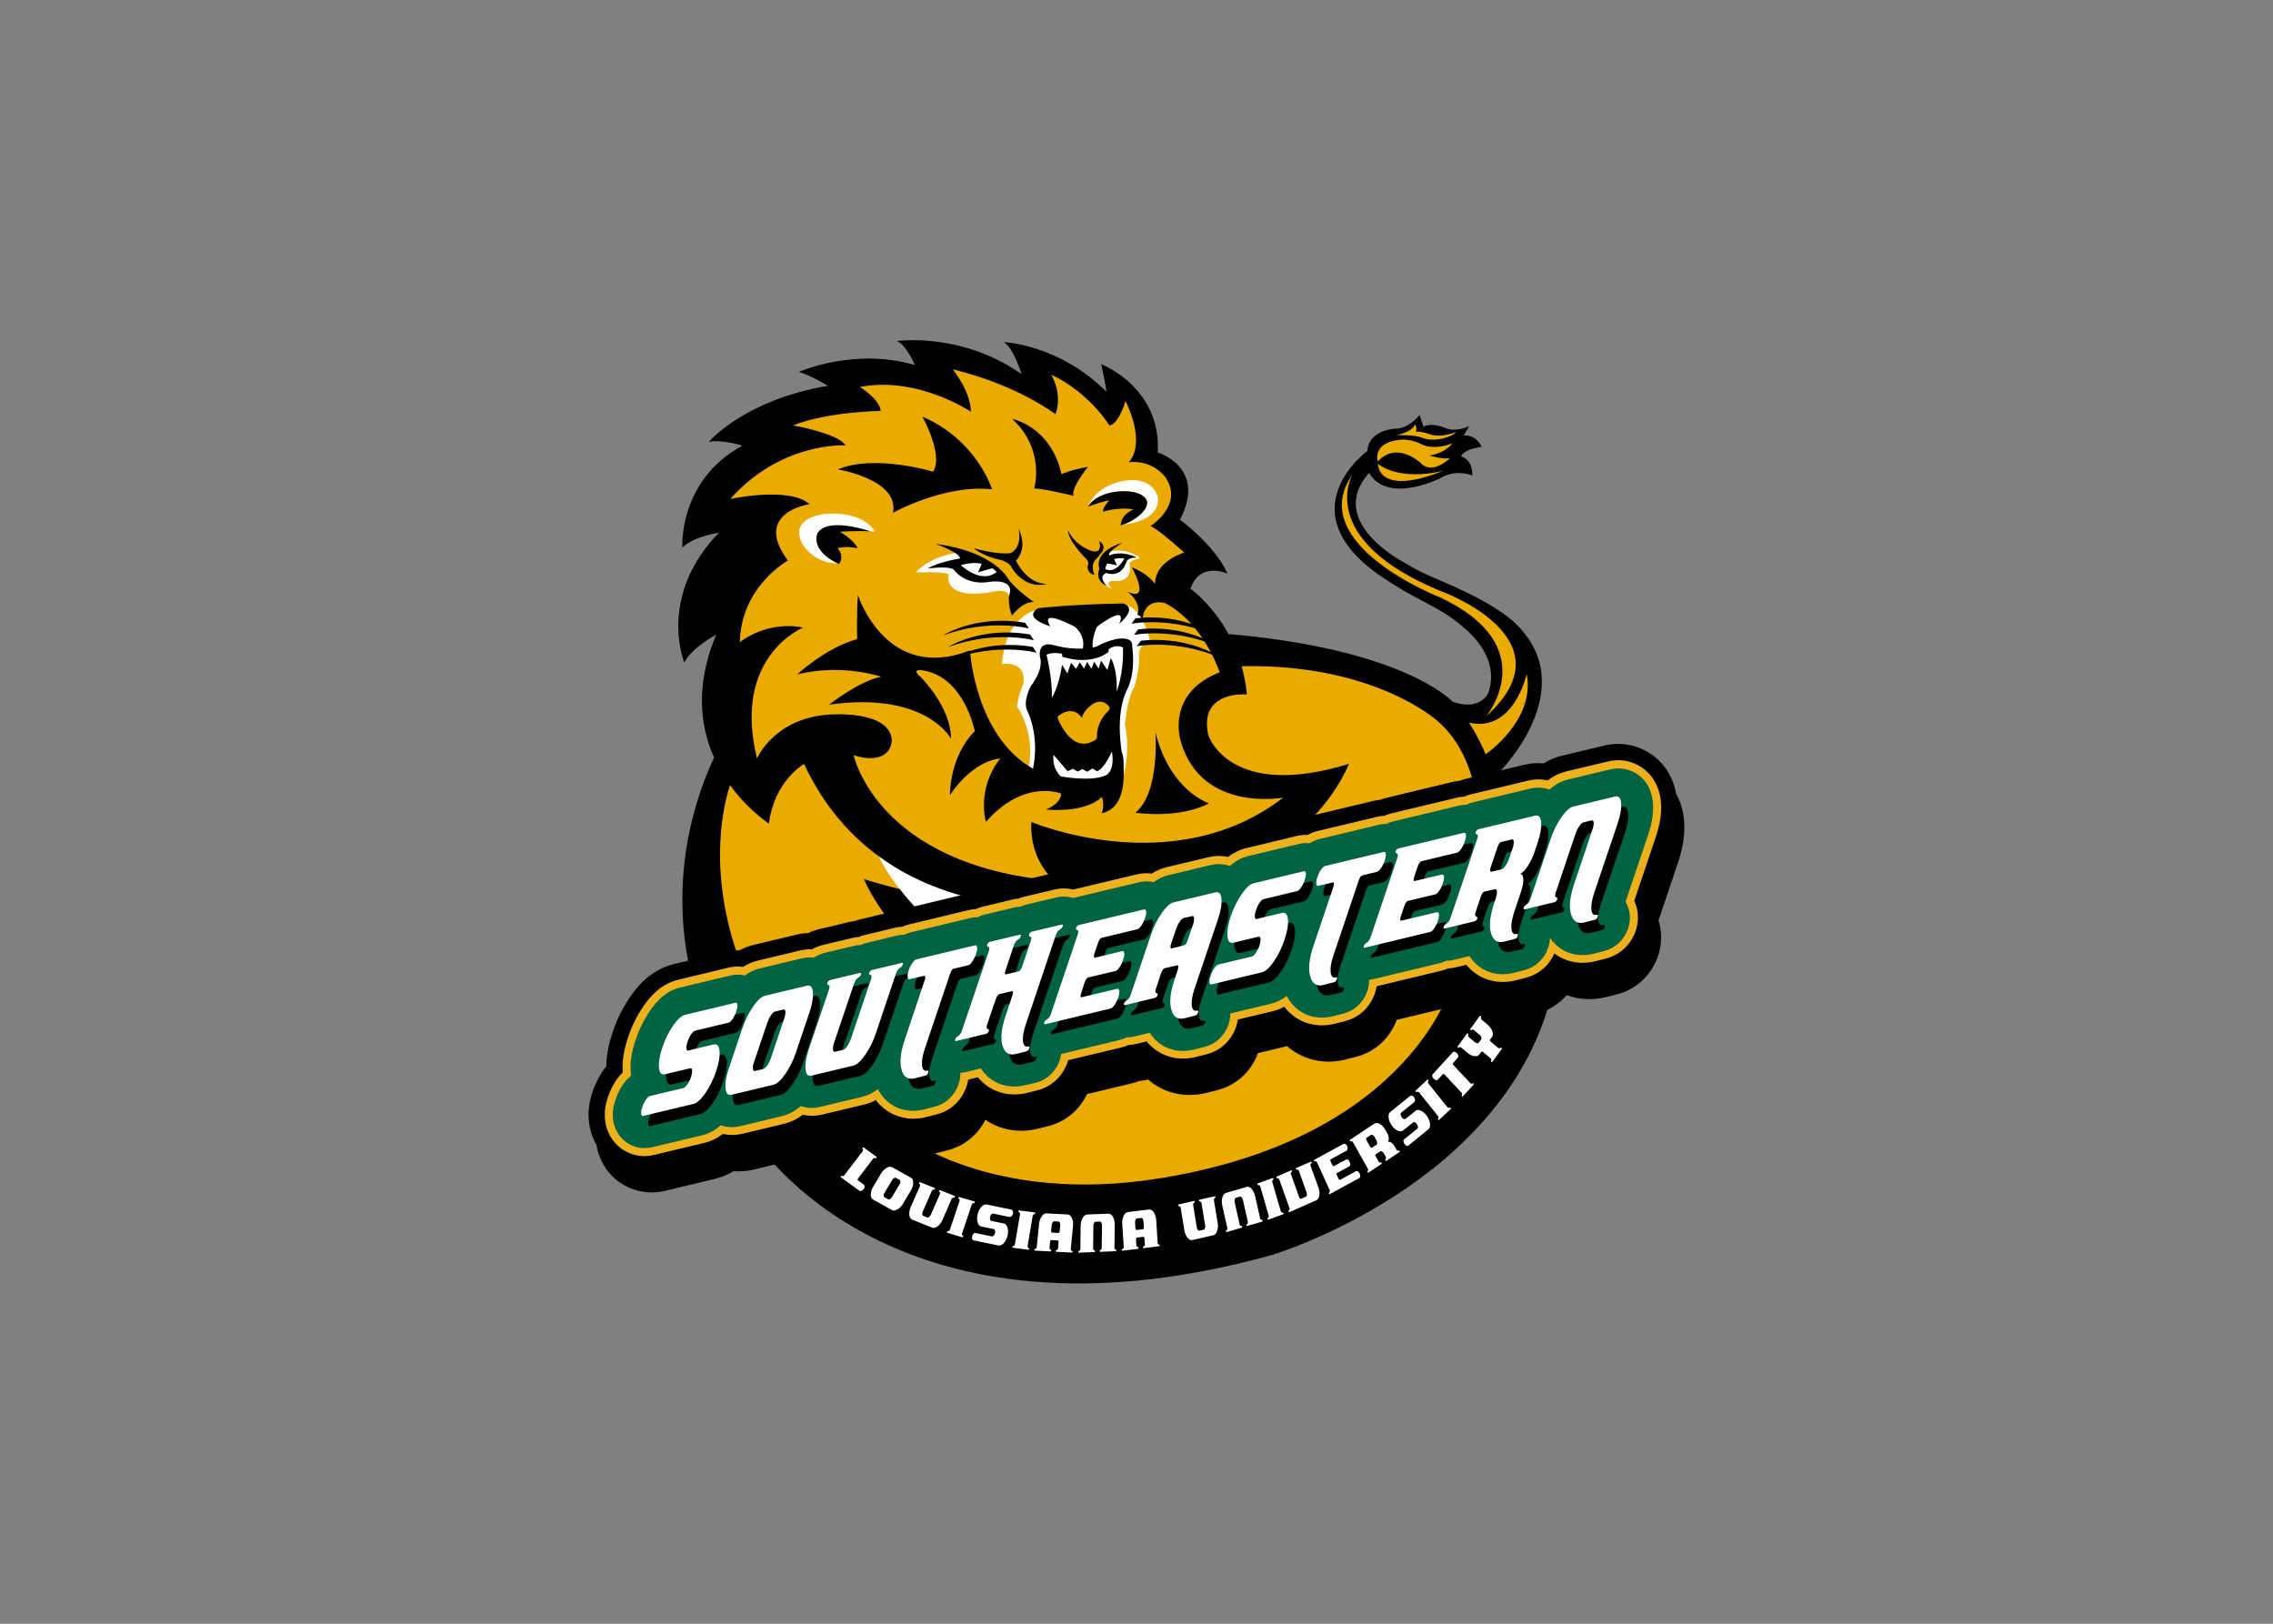 <svg clip-rule="evenodd" fill-rule="evenodd" stroke-linejoin="round" stroke-miterlimit="1.414" viewBox="0 0 560 400" xmlns="http://www.w3.org/2000/svg"><rect x="0" y="0" width="560" height="400" fill="#808080" stroke="none"/><g fill-rule="nonzero" transform="matrix(1.08 0 0 1.08 144.935 83.736)"><path d="m100.34 183.23s6.03-7.33 9.73-8.33c0 0 2.01-17.33.67-20.67 0 0-2.35-5.66-12.08-4.99 0 0-7.05 1.32-8.05 4.99 0 0-2.02 6.34-1.01 9.66 0 0 1.01 8.01 10.74 19.34m43.33-116.33c42.35 3.22 53.49 15.62 53.49 15.62 6.33 2.25 8.14-1.94 8.14-1.94 3.04-8.55-5.52-14.88-5.52-14.88-3.41-3.19-7.71-5.2-11.82-7.41-2.98-1.59-6.46-3.92-6.46-3.92-22.84-15.15-3.79-29.02-3.79-29.02.43-5.3 7.13-5.13 7.13-5.13 3.19-.67 4.77-3.13 4.77-3.13l.92 2.72c2.09-1.17 5.31.43 5.31.43 2.57.78 5.13-.59 5.13-.59l-1.29 2.16c2.93-.28 4.12 2.58 4.12 2.58-4.49.63-4.66 2.17-4.66 2.17 2.84 1.04 2.52 4.36 2.52 4.36-4.36-1.58-7.41.71-7.41.71-13.26 5.82-16.1-1.33-16.1-1.33-10.32 11.49 8.67 20.87 8.67 20.87 3.08 2.05 8.62 4.06 11.63 5.54 9.56 4.33 12.92 7.83 12.92 7.83 15.57 14.76-3.27 33.74-3.27 33.74 3.08 12.1 1.27 22.17 1.27 22.17l4.9.01c.5 21.75-15.37 36.1-15.37 36.1-5.55-6.77-25.28-21.71-25.28-21.71l6.54 20.67c7.81 7.24 11.44 12.41 11.44 12.41 1.93 3.11-.93 3.6-1.25 3.69-15.65 4.38-32.14 3.18-37.63 1.64-3.14-.5-1.63-3-1.63-3 2.51-6.38 7.42-9.24 7.42-9.24-2.02-6.25-7.75-11.65-7.75-11.65-2.42-.21-3.84.85-3.84.85l-5.53 27.06c6.39 5.51 9.37 17.36 9.37 17.36 2.57 7.46-3.84 7.61-3.84 7.61h-22.99l-57.8 1c-72.56-54.4-34.9-112.69-34.9-112.69 14.75-21.94 112.44-23.67 112.44-23.66"/><path d="m152.2 74.41c-1.85-.02-3.77.02-5.75.11l-38.24 40.83 3.68 10.33 4.03 1.67.33 24.32 8.34-14.54-9.68 40.2s-9.88 5.52-12.17 12.45c-1.2-.74-2.91-1.55-5.28-2.45 0 0-7.25-9.04-9.39-14 0 0-13.29-7.64-15.76-15 1.01.66 5.03 3.33 11.06 4 0 0-2.72-6.62-.5-15.92 0 0-14.59-10.93-19.96-23.4 0 0 7.58 2.35 13.09 3.33l-6.37-12.33-18.78-20.33-17.87 6.08s-20.17 45.55 45.37 96.9c0 0 25.72 0 26.57-4.22l7.14 5.23h34.64s-2.24-15-10.96-19l18.01-60.1s9.59 17.52 29-3.85c0 0 .28 8.3-2.73 12.63l9.34 9.91 14.82 3.08-8.1 4.62s18.62.07 12.52-19.94c0 0-2.07 6.33-5.09 9.34 0 0 3.35-17-1.35-32.01 0 0-1.45-9.75-8.72-15.66-.01-.01-13.42-12.01-41.24-12.28z" fill="#eaaa00"/><path d="m110.47 136.5s-9.97-7.95-24.41 3.01c0 0-3.77-3.06-5.38-4.1 0 0-17.43-15.05-15.72-24.76 0 0 21.15 19.52 52.3 14.59.01.01-.75 7.77-6.79 11.26" fill="#fff"/><path d="m63.63 177.75c-.24-4.79 140.12-36.84 140.12-36.84s-9.69 43.12-73.61 58.41c.01-.01-65.22 5.4-66.51-21.57" fill="#eaaa00"/><path d="m197.32 146.02s-8.87 35.75-66.7 45.18c-39.24 6.4-59.65-10.39-59.65-10.39l-32.34 2.43s31.56 49.19 117.09 25.55c0 0 54.15-15.98 64.35-60.77z"/><path d="m82.88 195.95-2.06 4.73c-.27.64-.65 1.16-1.12 1.5-.47.35-.89.45-1.27.3l-4.54-1.82c-.37-.15-.59-.51-.65-1.09-.05-.56.04-1.18.33-1.82l2.08-4.72c.08-.21.07-.37-.07-.49-.12-.11-.17-.21-.12-.28.02-.07.06-.11.11-.13s.11-.01.19.02l3.18 1.26c.17.07.2.17.15.29-.04.07-.15.11-.32.11-.17-.01-.3.09-.41.31l-2.06 4.71c-.08.23-.13.43-.09.61.03.19.08.31.21.36l.91.37c.12.04.26 0 .42-.11s.29-.28.38-.5l2.08-4.71c.08-.22.07-.39-.07-.5-.13-.11-.17-.21-.14-.28.07-.13.17-.17.32-.11l3.18 1.26c.15.07.19.17.12.29-.01.09-.12.12-.31.11l-.01.02c-.18-.01-.31.1-.42.31zm-9.3-1.93-1.74 2.94c-.37.63-.8 1.07-1.32 1.36-.49.29-.92.34-1.29.14l-4.27-2.39c-.36-.19-.55-.58-.51-1.15 0-.57.18-1.16.54-1.76l1.75-2.94c.36-.63.8-1.07 1.31-1.36.25-.15.49-.24.7-.26s.41.01.58.11l4.28 2.38c.36.21.52.58.51 1.17.01.54-.16 1.15-.54 1.76zm-2.37-2.03c0-.18-.07-.32-.18-.39l-.86-.47c-.06-.03-.12-.04-.19-.03s-.15.04-.23.09c-.17.09-.34.24-.44.45l-1.76 2.94c-.12.21-.18.41-.18.6 0 .18.05.3.18.38l.84.46c.12.08.27.05.44-.04s.31-.24.43-.43l1.76-2.95c.12-.22.19-.42.19-.61zm-8.31.73-1.39-1.01c-.05-.03-.07-.11-.05-.2 0-.1.04-.19.11-.27l3.36-4.42c.16-.19.3-.25.48-.2.16.04.27.03.32-.04.1-.1.08-.21-.07-.31l-2.78-2.03c-.07-.04-.13-.06-.19-.05s-.1.04-.14.09c-.05.07-.01.17.07.31.1.14.08.31-.05.5l-4.16 5.44c-.13.17-.29.24-.45.18-.17-.05-.27-.03-.34.04-.08.1-.07.2.07.3l4.19 3.04c.1.09.25.09.42 0 .18-.07.35-.19.5-.37l.01-.01-.01-.01c.17-.18.24-.38.26-.56-.01-.2-.05-.33-.16-.42zm24.57 4.53c.09-.21.21-.34.38-.35.17 0 .27-.06.3-.14.04-.12 0-.22-.16-.27l-3.27-.97c-.17-.04-.26 0-.32.15-.02.06.03.15.17.26.15.1.19.26.11.49l-2.19 6.53c-.08.21-.2.32-.37.32-.19.02-.28.06-.3.16-.05.12 0 .2.15.25l3.27.99c.17.03.27 0 .31-.15.02-.08-.02-.17-.16-.26-.15-.1-.18-.28-.11-.49zm14.49 1.99c.04-.13-.03-.22-.19-.23l-3.39-.43c-.16-.02-.24.04-.28.19-.02.07.05.14.2.24.16.08.22.23.18.47l-1.16 6.79c-.03.24-.15.35-.3.39-.17.04-.27.1-.28.2-.03.12.03.21.19.23l3.39.43c.17.03.27-.03.28-.19.01-.07-.05-.14-.2-.22-.16-.08-.21-.24-.17-.47l1.14-6.78c.04-.24.15-.37.33-.41.17-.05.26-.13.26-.21zm-5.07.09c0 .01-.01.01 0 0 .1-.48-.09-.9-.36-.95l-5.64-1.17c-.1-.02-.2-.02-.3-.01-.3.04-.6.22-.9.53-.41.44-.7 1-.87 1.71-.16.68-.17 1.29-.01 1.84.15.56.44.87.83.95l2.87.58c.12.03.22.15.26.32.05.19.05.39 0 .63-.05.23-.15.43-.29.55-.14.14-.27.21-.4.18l-3.81-.78c-.13-.03-.27.03-.4.17-.13.15-.23.34-.29.57-.05.23-.07.44 0 .61.04.18.13.28.26.32l5.74 1.18c.4.08.8-.1 1.19-.52.4-.43.69-.98.86-1.7.17-.7.17-1.3.01-1.85s-.42-.87-.84-.95l-2.85-.59c-.15-.03-.23-.13-.29-.31-.06-.17-.06-.39.01-.61.06-.24.15-.44.29-.57.13-.13.26-.22.39-.18l3.73.77c.27.05.66-.25.78-.71zm61.08-.61-1.92-6.6c-.08-.23-.04-.4.11-.51.13-.11.18-.21.16-.29-.01-.07-.04-.11-.09-.14-.05-.02-.11-.02-.18.02l-3.23 1.16c-.15.07-.21.16-.17.31.02.07.11.11.28.12.17-.01.3.1.37.32l1.91 6.63c.06.2.04.38-.11.49-.15.12-.2.21-.17.3.04.12.13.16.29.11l3.21-1.17c.16-.05.21-.14.17-.3-.03-.05-.12-.1-.29-.11-.16-.01-.27-.12-.34-.34zm17.62-9.06c-.15-.11-.28-.13-.42-.07l-3.65 2c-.05.03-.12.01-.2-.04s-.14-.14-.18-.24l-.37-.77c-.11-.28-.11-.44.03-.51l2.82-1.53c.11-.07.19-.2.2-.39.02-.19-.04-.41-.15-.61-.09-.24-.21-.41-.37-.51-.15-.09-.29-.12-.4-.05l-2.8 1.51c-.06.03-.13.03-.21-.04-.07-.03-.14-.11-.18-.23l-.36-.77c-.12-.27-.11-.45.04-.51l3.57-1.95c.25-.14.34-.63.16-1.07 0 .01.01.01.01.02v-.01l-.01-.01c-.15-.32-.41-.51-.64-.53-.08-.01-.15.01-.21.04l-6.58 3.59c-.13.09-.19.18-.12.31.03.08.13.09.3.08.17-.03.31.07.4.28l2.85 6.25c.08.21.07.37-.07.51-.11.14-.15.24-.11.32.04.12.14.16.28.08l6.67-3.64c.12-.08.18-.2.19-.39.03-.19-.01-.42-.11-.62-.11-.23-.23-.39-.38-.5zm15.9-20.95h.01zm-26.71 19.69c-.08-.23-.07-.39.07-.52s.18-.21.16-.31c-.02-.07-.05-.11-.1-.12-.05-.02-.11 0-.19.03l-3.13 1.37c-.15.06-.19.17-.15.31.03.07.11.12.3.11.17-.02.29.09.38.3l1.73 4.86c.09.22.11.44.08.63s-.12.31-.23.37l-1.12.49c-.06.03-.11.01-.21-.05-.06-.05-.11-.15-.17-.24l-1.89-5.27c-.07-.22-.04-.4.07-.51.13-.11.17-.22.15-.32-.03-.12-.14-.16-.27-.08l-3.15 1.37c-.13.06-.2.16-.13.31.02.05.1.1.27.09.17-.02.3.1.39.31l2.31 6.48c.09.2.07.38-.07.51-.14.11-.19.2-.15.29.03.13.13.18.28.11l6.06-2.66c.37-.17.59-.54.7-1.11.08-.59.03-1.23-.24-1.9zm-22.05 7.87c-.03-.23.02-.39.17-.5.14-.1.21-.17.18-.27 0-.14-.09-.19-.24-.15l-3.34.75c-.15.04-.22.13-.19.28.01.07.1.12.27.15s.26.15.31.38l.84 5.1c.03.24.01.46-.05.63-.08.18-.16.28-.29.32l-.96.22c-.12.03-.26-.03-.36-.17-.12-.14-.21-.33-.25-.56l-.83-5.12c-.03-.24.02-.39.17-.49s.21-.18.2-.26c-.03-.15-.11-.21-.28-.17l-3.32.76c-.15.04-.2.12-.19.27.01.07.1.13.25.15.18.03.28.17.32.38l.84 5.12c.11.69.36 1.25.71 1.69.35.45.73.62 1.12.54l4.75-1.09c.4-.09.7-.41.89-.97.2-.56.24-1.18.12-1.9zm-32.4 4.05c.24.51.32 1.13.25 1.84l-.51 5.14c-.02.22.04.38.2.44.15.06.23.14.22.24-.02.13-.11.2-.26.19l-3.4-.17c-.16-.01-.24-.08-.21-.22.01-.1.09-.17.26-.21.18-.05.27-.19.29-.43l.11-1.28c.01-.13 0-.23-.04-.3-.04-.1-.08-.14-.15-.14l-1.46-.11c-.15 0-.25.14-.29.43l-.12 1.29c-.03.24.03.38.19.45.15.07.22.16.22.23-.02.15-.09.21-.26.2l-3.4-.17c-.17-.01-.24-.08-.21-.22 0-.09.1-.16.25-.2.17-.05.28-.21.3-.42l.51-5.16c.07-.71.26-1.31.61-1.8.33-.49.71-.74 1.1-.7l4.86.25c.39.03.71.3.94.83zm-2.66 1.68c.01-.25-.01-.44-.09-.63-.08-.16-.18-.26-.32-.27l-.96-.06c-.14 0-.26.08-.37.24-.12.16-.18.36-.21.61l-.13 1.26c-.01.13 0 .24.05.32.04.08.09.14.15.15l1.46.08c.15.01.26-.14.29-.42l.12-1.3h.01zm83.64-24.97c-.41-.58-.86-.98-1.37-1.2-.5-.26-.91-.25-1.23.01l-2.29 1.85c-.12.09-.25.09-.41.01-.17-.06-.33-.21-.46-.4-.13-.21-.22-.41-.23-.61-.02-.19.01-.32.12-.42l2.99-2.41c.22-.18.24-.66-.02-1.06-.2-.3-.5-.44-.73-.43-.08.01-.14.03-.19.07l-4.54 3.67c-.32.25-.45.67-.38 1.26.06.61.29 1.19.7 1.78.4.58.85.99 1.36 1.21.51.23.92.23 1.24-.03l2.31-1.85c.1-.09.23-.09.4-.01.17.09.34.23.46.42.13.18.21.38.23.59.01.19-.03.34-.13.42l-3.06 2.47c-.11.08-.15.23-.13.42.04.21.11.4.24.6.12.19.28.34.44.41.17.07.3.07.41-.01l4.59-3.71c.32-.25.46-.68.39-1.28-.07-.59-.3-1.17-.71-1.77zm-6.24 7.95c.07.12.04.23-.09.32l-2.87 1.91c-.12.08-.23.05-.3-.05-.04-.09 0-.18.11-.34.11-.14.09-.3 0-.5l-.43-.75c-.12-.21-.25-.37-.42-.44-.16-.09-.31-.12-.42-.03l-1.02.66c-.14.09-.14.25.01.51l.62 1.1c.11.22.26.3.42.26.17-.04.26-.03.31.04.06.13.03.24-.09.33l-2.87 1.89c-.14.11-.23.07-.3-.04-.05-.07-.01-.17.09-.33.11-.13.11-.31 0-.5l-3.36-5.99c-.1-.2-.26-.29-.44-.24-.17.03-.25.01-.29-.05-.07-.13-.04-.23.09-.32l5.52-3.66c.17-.11.37-.16.57-.14.21.02.43.09.67.24.49.27.91.71 1.25 1.34l.43.75c.22.41.34.82.34 1.21.02.41-.1.68-.32.83.22-.15.49-.15.82.04.33.2.61.5.83.91l.42.73c.13.2.25.29.42.25s.26-.01.32.05h-.02zm-5.11-1.82c.01-.19-.06-.39-.17-.6l-.42-.73.01-.01c-.12-.21-.27-.35-.44-.46-.08-.04-.15-.07-.21-.07-.07 0-.13.01-.19.06l-1.02.66c-.14.1-.13.27.01.53l.83 1.49c.05.09.13.17.21.22.1.03.15.05.21.01l1.04-.68c.1-.06.15-.22.14-.42zm16.44-8.04c-.15.08-.29.02-.45-.17l-4.28-5.31c-.15-.18-.19-.34-.09-.51.08-.15.11-.25.04-.33-.04-.05-.08-.08-.13-.08s-.1.03-.16.08l-2.51 2.37c-.12.1-.13.23-.04.34.04.05.15.07.3-.01.17-.06.32-.01.47.17l4.26 5.34c.15.17.18.34.09.5s-.11.27-.04.34c.07.11.18.12.29 0l2.52-2.36c.12-.1.14-.23.04-.35-.04-.06-.15-.06-.31-.02zm-42.54 25.74v-.01c-.03-.08-.11-.13-.28-.15s-.27-.13-.32-.36l-1.14-5.03c-.16-.7-.43-1.25-.81-1.66-.29-.32-.58-.49-.87-.5v.01c-.1 0-.19.01-.29.05l-4.68 1.36c-.38.11-.65.46-.82 1.02-.16.59-.17 1.23-.01 1.93l1.14 5.04c.05.23 0 .38-.14.49s-.21.2-.18.28c.02.14.11.19.26.14l3.28-.96c.16-.04.22-.15.18-.29-.02-.07-.11-.12-.28-.14s-.27-.14-.32-.36l-1.13-5.05c-.06-.24-.06-.45.01-.64.05-.18.14-.31.26-.35l.93-.27c.13-.03.26.01.39.15.13.15.22.34.29.56l1.13 5.05c.04.22 0 .39-.15.5-.14.1-.2.19-.18.27.02.14.11.18.27.14l3.28-.96c.15-.04.21-.12.18-.26 0 .01.01.01.01.01zm-23.48 5.64c.01.15-.07.23-.23.24l-3.39.41c-.15.02-.23-.05-.23-.18-.02-.09.06-.16.22-.24.18-.08.23-.24.22-.45l-.09-1.31c0-.1-.04-.21-.08-.28-.05-.07-.11-.11-.18-.11l-1.45.17c-.16.02-.23.17-.22.47l.09 1.28c.02.23.1.37.26.41.17.04.25.11.25.17.01.15-.06.24-.23.26l-3.38.41c-.16.02-.24-.05-.24-.18-.01-.1.06-.17.23-.25.15-.08.23-.24.22-.45l-.34-5.17c-.05-.73.07-1.34.31-1.88s.58-.83.97-.89l4.84-.58c.41-.05.77.16 1.08.64.31.46.5 1.05.54 1.78l.33 5.15c.02.24.11.39.27.43.14 0 .21.07.23.15zm-3.64-4.13-.09-1.29h.01c-.02-.23-.06-.44-.18-.6-.11-.14-.23-.22-.37-.21l-.95.12c-.13.01-.24.12-.32.29-.07.17-.11.39-.11.63l.08 1.3c.01.11.04.2.11.3.04.08.11.11.17.11l1.46-.17c.13-.03.21-.18.19-.48zm81.26-40.85c-.15.12-.31.08-.48-.07l-1.61-1.37c-.22-.19-.28-.36-.18-.48l.44-.61c.25-.32.26-.76.05-1.32-.21-.55-.58-1.06-1.12-1.51l-1.29-1.1c-.17-.15-.23-.31-.18-.49h.01c.05-.17.04-.28-.03-.34-.05-.05-.1-.07-.15-.06s-.1.05-.15.12l-2.04 2.8c-.11.14-.11.24.01.34.05.04.16.03.3-.07.15-.09.31-.08.48.08l1.3 1.11c.17.15.31.32.37.49.07.18.05.34-.01.44l-.58.81c-.09.12-.22.15-.41.13-.17-.04-.35-.13-.53-.27l-1.3-1.1c-.17-.17-.23-.33-.17-.5.04-.17.03-.27-.04-.32-.09-.09-.19-.09-.29.07l-2.04 2.8c-.09.13-.1.23.01.34.06.05.16.04.31-.07s.31-.08.48.07l1.3 1.1c.53.46 1.06.74 1.61.82.56.09.96-.04 1.2-.37l.43-.6c.04-.04.11-.07.21-.04.08.01.17.04.26.12l1.63 1.37c.17.15.22.31.18.49-.07.17-.05.27.01.34.1.09.2.07.3-.07l2.04-2.8c.09-.14.09-.25-.01-.36-.08-.03-.18 0-.32.08zm-87.75 45.94c-.16-.05-.22-.2-.22-.43l.07-5.18c.01-.72-.13-1.31-.4-1.81-.28-.5-.62-.74-1.02-.73l-4.87.18c-.39.02-.74.28-1.03.79-.31.54-.46 1.14-.46 1.87l-.07 5.18c0 .22-.09.37-.26.43-.15.07-.23.15-.23.23-.01.13.07.2.23.2l3.4-.13c.18 0 .24-.09.24-.23 0-.07-.07-.14-.24-.19-.16-.05-.23-.2-.23-.44l.07-5.16c.01-.26.06-.45.17-.63.09-.16.2-.26.34-.27l.96-.04c.15 0 .26.09.36.24.07.17.14.38.14.61l-.08 5.18c-.01.23-.08.37-.24.44-.18.06-.24.14-.24.24-.02.12.06.2.21.19l3.41-.14c.15 0 .23-.07.24-.2-.01-.09-.09-.16-.25-.2zm81.39-37.83c-.15.08-.31.04-.46-.14l-3.78-4.03c-.2-.21-.24-.38-.14-.5l1.1-1.21c.2-.21.13-.71-.19-1.06 0 0 .01 0 .01.01l-.01-.01c-.16-.17-.35-.27-.53-.31-.18-.03-.34.01-.44.11l-4.61 5.05c-.08.1-.1.24-.06.42.04.21.16.39.31.56.16.17.34.28.51.32.18.05.29.04.4-.07l1.18-1.28c.03-.04.1-.07.19-.03.09.01.18.07.26.15l3.79 4.05c.16.17.2.34.13.5-.08.17-.08.27-.01.34.09.11.19.11.3-.03l2.34-2.56c.09-.12.11-.23.01-.34-.04-.02-.16-.02-.3.06z" fill="#fff"/><path d="m173.51 96.71s-12.99 34.23-58.65 24.38c0 0-1.34 4.03 9 6.98 0 0-54.33 12.07-74.63-31.34 0 0-6.74 3.72-8.03 13.57 0 0-23.76-15.13-12.01-43.09 0 0-5.81 3.14-7.28 6.4 0 0-6.23-15.09 7.89-29.63 0 0-5.59.75-8.34 3.36 0 0-.97-15.3 13.72-23.23 0 0-4.86-1.47-7.68-.85 0 0 8.01-9.55 27.16-12.79 0 0-4.28-2.63-6.66-3.15 0 0 12.64-5.66 26.49-1.59 0 0-1.98-4.74-4.11-5.46 0 0 14.62-2.17 28.46 7.53 0 0-1.79-5.92-4.01-7.29 0 0 12.6.5 23.35 11.31 0 0-.09-1.55-1.18-6.3 0 0 13.77 5.29 12.9 20.16 0 0 11.36 3.39 5.06 15.33 0 0 7.94 5.74 10.86 12.31 0 0-6.3-2.96-8.44 3.45 0 0 11.35 7.94 12.86 24.1 0 0-11.1-1.01-8.8 9.31.01-.02 4.7 14.93 32.07 6.53"/><path d="m83.13 6.71s4.13 4.99 4.13 9.65c0 0-12.16-8.19-25.29-5.62 0 0 4.46 2.72 4.74 5.46 0 0-11.88.11-20 3.29 0 0 10.32 1.82 11.96 4.56 0 0-14.59-.91-26.28 12.23 0 0 13.5-2.92 18.07 1.18 0 0-13.13 1.91-4.92 12.86 0 0-10.72 5.91-10.96 18.62 0 0 6.09-5 14.41-3.32 0 0-16.25 6.57-10.5 29.84 0 0 3.89-9.18 16.48-10 0 0 13.81-1.15 14.28 5.86-.34 4.44-4.95 4.68-8.72 3.39 0 0 5.21 25.03 45.83 28.67 0 0-5.8-4.56-5.27-13.42 0 0 32.41 13.74 57.44-5.56 0 0-18.6 3.52-23.36-12.78 0 0-3.64-10.91 8.86-15.8 0 0-3.95-12.31-13.84-16.42 0 0-4.3-7.29 5.74-10.91 0 0-6.01-5.45-7.7-6.03 0 0 7.62-4.7 3.52-11 0 0-2.76-4.18-8.48-3.56 0 0 4.23-3.58-.71-13.97 0 0-1.48 5.22-3.67 5.59 0 0-4.54-7.5-13.3-11.61 0 0 2.72 4.31.98 9.05.01-.03-8.66-6.69-23.44-10.25zm105.45 12.52s-.15 1.57-4.23 2.52c0 0 3.99-.21 6.05.62 2.58 1.04 6.86-.25 7.55-1.4 0 0-3.08 1.47-5.87.58-2.8-.9-3.28-.58-3.28-.58s.37-.84-.22-1.74zm-2.83 3.5c-.24 0-.37.02-.37.02-6.75.62-5.28 5-5.28 5 4.4-4.86 9.85.38 9.85.38 2.65 2.82 6.69-1.22 6.69-1.22-1.49.47-4.7-.53-4.7-.53 4.1-.78 5.24-2.95 5.24-2.95-.28.44-4.34 1.73-7.02.4-2.02-1-3.7-1.11-4.41-1.1zm-5.6 5.57s-.22 7.61 14.99 1.52c-.01 0-9.26 2.64-14.99-1.52zm-5.8 2.35c-11.24 15.97 19.97 28.08 19.97 28.08 23.84 11.22 10.48 27.14 10.48 27.14 19.95-17.89-10.56-28.67-10.56-28.67-28.55-11.84-19.9-26.56-19.9-26.56zm39.73 45.54s-2.97 13.51-13.17 11.1c0 0 2.3 3.52 3.79 7.23 0 .01 11.42-7.74 9.38-18.33z" fill="#eaaa00"/><path d="m91.19 57.64c-10.6 1.48-8.97-4.21-8.97-4.21-1.39-.65-7.52-.39-7.52-.39 3.65-3.92 9.59-4.51 9.59-4.51 7.92.99 10.28 5.38 10.28 5.38 3.09 2.09 1.39 4.6 1.39 4.6-.06-2.19-4.77-.87-4.77-.87zm34.69-7.86s-1.97-1.81-5.3-1.72c-.48.01-.98.06-1.51.16-.94.53-1.54 2.98-1.72 4.93-1.26 2.44 2.12 3.58 2.12 3.58-2.17-2.01.67-1.75.67-1.75 4.43.24 3.33-4.11 3.33-4.11.3-.63 2.41-1.09 2.41-1.09zm-5 10.39c-.4.01-.81.07-1.25.17 0 0-10.11 5-17.59 1.32 0 0-6.84 1.34-7.67 12.27 0 0 5.68-1.01 4.86 4.59 0 0-1 1.84-1.42 5.12 0 0 4.2 5.56 2.67 14.12l1.43.58 20.13 1.32s1.76-6.04.37-11.88c0 0 .5-6.08 2.17-8.69 0 0 1.4-4.49 1.03-7.32 0 0-.09-2.66 2.61-2.57 0 .02-1.39-9.22-7.34-9.03zm-68.6-16.05c.8-1.32 2.42-1.8 4.29-1.85 2.7-.07 5.88.79 7.74 1.38.4.01.76.03 1.1.05-.26-.47-2.6-4.19-9.94-4.09-.52.01-1.07.03-1.64.08-.99.18-7.94 1.1-5 6.84 0 0 2.44 4.43 8.03 4.43-6.38-3.15-4.58-6.84-4.58-6.84zm77.56-8.58c-1.08-2.93-3.7-3.57-5.78-3.56-1.62 0-2.91.39-2.91.39-5.44 1.34-6.96 5.07-7.18 5.7.01-.01.03-.01.04-.02 1.39-2.43 5.06-3.56 8.21-3.54 2.16.01 4.07.56 4.86 1.59 0 0 1.74 1.66-2.02 4.43-1.02.75-2.05 1.27-3.05 1.6 7.61-.8 8.42-4.87 7.83-6.59z" fill="#fff"/><path d="m122.88 79.81c-2.81 5.73-1.16 14.27-1.16 14.27.84 1.98.11 5.99.11 5.99-3.11 10.42-20.49-1.78-20.49-1.78 1.78-7.59-1.03-13.36-1.03-13.36-1.43-2.29.67-5.99.67-5.99 3.19-4.22 2.04-6.66 2.04-6.66-.43-3.91 3.18-2.65 3.18-2.65 2.7.73 4.95.85 6.61.78.21-.9.39-3-1.78-4.96 0 0-8.3-4.52-5.63-.12-.02-.01-6.47-1.86-2.79-4.13 0 0 6.96-.87 19.34-1.08 0 0 3.71.62-.84 4.65 0 0 2.47-4.9-5.05.63 0 0-1.14 2.22-1.01 4.77.49-.09.77-.18.77-.18 3.16-1.66 5.13-1.84 5.13-1.84 3.69-.36 3.11 1.7 3.11 1.7h.01c.88 6.61-1.19 9.96-1.19 9.96zm-61.35-21.58s6.38 20.07 25.54 12.59c0 0 1.1 19.52 14.4 27 0 0 19.83 9.85 20.23-3.73.01.05 2.59 12.5-4.61 13.86 0 0 .81-1.56.08-3.74 0 0-2.91 3.65-12.78 2.92 0 0 3.47-1.28 3.47-3.65 0 0-8.39-3.52-17.15 6.45 0 0-2.24-7.46 3.26-14.44 0 0-5.8.04-11.46 8.29 0 0-.17-8.7 5.66-14.54 0 0-2.37-12.4-11.87-13.86 0 0-2.85-.51-.54 1.46 0 0 7.01 6.85 6.97 14.1 0 0-5.73-10.86-27.8-7.74 0 0 6.95-5.45 11.88-6.36 0 0-8.75-3.1-19.16-.55 0 0 6.76-6.21 13.69-8.03.01 0-.17-6.75.19-10.03zm14.67-40.75c12.58 5.47 15.89 16.6 15.89 16.6-10.92-1.18-22.58 5.35-22.58 5.35 1.52-7.59-12.58-9.9-12.58-9.9 8.38-3.53 21.73.53 21.73.53 2.46-3.82-2.46-12.58-2.46-12.58zm20.52.55s8.76 1.64 11.23 12.59c0 0 2.46-1.1 6.02-1.64 0 0-3.83 4.65-3.29 6.57 0 0-7-1.68-8.97-1.66 0-.01 2.68-8.75-4.99-15.86zm.85 32.34s2.42 5.34 7.02 5.27c0 0-4.51 1.63-8-3.64 0 0-.17-1.43-3.5-2.03 0 0-3.38-.86-5.16-2.48 0 0 4.59 1.45 8.21 1.18 0 0 2.91-.77 2.05-5.53 0 .01 2.24 4.09-.62 7.23zm11.88-6.9c1.78 3.78 5.73 4.78 5.73 4.78 2.34.31 1.35-2.38 1.35-2.38 2.57 1.59-.58 3.78-.58 3.78s1.58-1.24-.01.23c-1.6 1.46-.46 3.72-.46 3.72-1.91-.42-1.54-2.12-1.54-2.12.37-.8-.19-1.34-.19-1.34-4.71-4.87-4.3-6.67-4.3-6.67zm14.56 8.39c4.71 1.9 6.08 4.99 6.08 4.99 1.82 1.84 4.26 4.14 4.26 4.14-6.73-3.21-7.73 1.21-7.88 2.36.83-.05 1.65-.07 2.43-.05 8.96.2 14.48 4.23 14.48 4.23-10.43-4.61-19.45-2.79-19.45-2.79l.92-1.26c.47-.05.93-.07 1.39-.1-.45-.52-.96-.68-.96-.68 1.05-2.99-2.33-5.31-2.33-5.31 5.6 2.71 1.06-5.53 1.06-5.53zm-30.25 12.21c1.82-.04 3.79.09 5.89.45l.87 1.31s-8.9-2.38-19.59 1.56c0 0 4.97-3.17 12.83-3.32zm35.71 1.77c8.95.19 14.47 4.22 14.47 4.22-10.41-4.6-19.43-2.78-19.43-2.78l.92-1.26c1.42-.16 2.77-.21 4.04-.18zm-34.57.9c1.82-.04 3.79.09 5.89.45l.86 1.32s-8.89-2.39-19.59 1.56c0-.01 4.97-3.18 12.84-3.33zm35.2 1.7c8.95.19 14.47 4.23 14.47 4.23-10.42-4.62-19.45-2.8-19.45-2.8l.94-1.25c1.42-.16 2.77-.21 4.04-.18zm-34.59 1.14c1.82-.04 3.79.09 5.9.45l.87 1.31s-8.9-2.38-19.6 1.56c0 0 4.96-3.17 12.84-3.32zm33.87 19.93c3.35 13.45 12.22 16.19 12.22 16.19-7.03 3.67-16.79 2.14-16.79 2.14 5.66-4.57 4.57-18.33 4.57-18.33zm-72.53-42.02c2.38-.45 3.11-.18 4.56 0-.52-1.39-3.26-3.42-4.09-3.72 1.32-.1 2.61-.14 3.81-.16 1.18-.01 2.26.01 3.18.04-1.86-.59-5.04-1.45-7.74-1.38-1.86.05-3.49.53-4.29 1.85 0 0-1.86 3.81 4.88 7 1.46-1.8-.31-3.63-.31-3.63zm70.23-11.39c-.79-1.03-2.7-1.58-4.86-1.59-3.15-.02-6.82 1.1-8.21 3.54.93-.38 2.5-.94 4.86-1.48 0 0-1.67 1.77-1.41 2.6 0 0 3.6-1.15 6.93-.49 0 0-2.77.9-2.94 3.62 1.17-.31 2.39-.88 3.61-1.77 3.76-2.77 2.02-4.43 2.02-4.43z"/><path d="m95.72 54.4s-3.29-6.22-16.52-7.87c0 0 5.41 1.84 5.63 3.31 0 0-5.13.83-7.38 2.3 0 0 4.44-.62 5.85.18 0 0 2.61 3.87 8.27 2.86 0 0 5.98-.96 4.39 3.31 0 0-.22 2.24.71 4.38 0 0 2.31-3.19 4.94-3.1 0 .01-4.38-3.02-5.89-5.37zm-10.72-3.01c1.05-.32 1.99-.47 2.83-.5.72-.02 1.36.04 1.93.16l-.84 1.95 3.27-.92c.64.45.96.85.96.85-3.54 2.88-8.15-1.54-8.15-1.54zm33.81-2.23s-.62-.65 2.97-2.86c0 0-6.45 1.7-5.19 5.95 0 0-1.25 2.5 1.69 3.85 0 0-2.18-2.07-.11-2.95 0 0 3.15 1.37 4.52-2.29.11-.28.11-.29.19-.49.26-.33.89-.81 2.32-.69 0 0-3.15-1.8-6.39-.52zm-.83 3.15s-.05-.67.42-1.33l2.21.43-.67-1.43c.42-.12.93-.2 1.56-.2.25 0 .51.01.8.03-.01.01-1.68 3.59-4.32 2.5z"/><path d="m119.45 93.86s-1.7 3.97-3.39 4.52l-1.05-.63-1.21.75-1.09-.62-1.04.59-1.14-.65-1.17.56s-1.47-1.63-3.21-3.72c0 0-.58 2.71 1.63 4.9 0 0 6.92 1.31 10.23-.23 0 0 2.21-.75 1.44-5.47zm2.53-23.71c.18 6.14-1.45 10.05-1.45 10.05.24-5.43-1.35-7.62-1.35-7.62l-.76 2.73-1.45-2.17-.55 1.83-1.01-1.58-.63 1.6-.98-1.56-.71 1.54-.97-1.44-.84 1.5-1.15-1.38-.84 2.43-1.19-1.97c-.96 5.73-2.28 7.2-2.32 7.57.04-5.04-1.26-9.87-1.26-9.87 1.47-.73 3.54-.23 3.54-.23l.11.71c7.09 2.12 10.51-1.14 10.51-1.14l.05-.61c.64-.48 1.26-.65 1.78-.68.86-.06 1.47.29 1.47.29z" fill="#fff"/><path d="m116.7 82.51c-.44.01-.94.14-1.5.47 0 0-2.23 1.32-2.58 3.27 0 0-1.69-3.13-5.25-.6 0 0-.47.26-.25.71 0 0 3.09 8.38 8.53 4.89 0 0 .48-.21.4-1.05 0 0-.15-2.94 2.53-5.51 0 0 .65-.55.18-1.11-.01 0-.75-1.09-2.06-1.07z" fill="#eaaa00"/><path d="m14.44 194.45c-2.76 0-5.46-.89-7.68-2.58-2.64-2-4.39-4.98-4.91-8.3-.9-1.56-1.49-3.31-1.69-5.17-.27-2.25.01-4.59.84-6.96.48-1.42 1.13-2.79 1.98-4.18.21-.33.43-.66.66-.97.15-.2.31-.4.47-.59.02-2.4.49-4.95 1.43-7.75.99-2.96 2.31-5.62 4.01-8.1 1.07-1.55 4.24-6.12 10.05-7.5l11.48-2.76c.07-.02.14-.03.2-.05 1.05-.23 2.12-.33 3.17-.3.99-.52 2.1-.96 3.32-1.26l9.59-2.3c.92-.22 1.84-.35 2.76-.38.7-.33 1.44-.6 2.2-.81.12-.03.25-.07.37-.09l6.7-1.6.12-.03c.45-.1.9-.18 1.35-.24.42-.15.85-.28 1.3-.39l6.8-1.64c.1-.02.2-.05.31-.07.49-.1.98-.18 1.47-.23.5-.19.97-.34 1.4-.45.07-.02.14-.04.21-.05l13.43-3.23.54-.12c.4-.08.8-.14 1.2-.18.46-.18.93-.33 1.42-.45.07-.02.14-.04.21-.05l6.7-1.61c.14-.03.29-.07.43-.1.35-.07.69-.13 1.04-.17.29-.1.58-.2.87-.28.19-.05.37-.1.56-.15l6.73-1.6c1.64-.4 3.37-.47 5.07-.19l13.73-3.28c1.11-.27 2.26-.39 3.37-.36 1.05-.55 2.15-.97 3.31-1.25l9.64-2.31c1.46-.36 2.97-.47 4.44-.33 1.21-.74 2.62-1.36 4.22-1.74l11.48-2.76c.08-.02.15-.04.23-.05.74-.16 1.49-.26 2.24-.29.83-.38 1.62-.63 2.31-.8l13.45-3.23c.08-.02.16-.04.24-.05.49-.11.98-.18 1.47-.23.54-.21 1.09-.38 1.66-.51l14.86-3.57c.18-.04.36-.08.54-.12.39-.07.77-.13 1.16-.17.54-.21 1.1-.38 1.68-.52l12.91-3.09c1.48-.35 2.97-.45 4.42-.32 1.31-.81 2.7-1.39 4.19-1.75l9.64-2.31c.91-.22 1.88-.35 2.84-.38 5.84-.14 12.19 3.69 13.57 11.36.89 1.59 1.6 3.59 1.81 6.08.26 2.94-.19 6.09-1.37 9.62l-4.46 13.21c.73 2.26.8 4.73.18 7.16-.05.2-.11.4-.17.6-.07.22-.14.44-.22.65-.08.22-.17.45-.26.66-1.65 3.9-4.96 6.77-9.05 7.79l-2.36.6c-.07.02-.15.04-.22.05-3.13.74-6.17.52-8.84-.48-1.77 2.05-4.14 3.53-6.82 4.2l-2.38.6c-.04.01-.08.02-.12.03-4.94 1.2-9.72-.07-13.19-3.08l-.35.08c-.59.15-1.18.25-1.77.31-.51.19-.99.34-1.43.45-.06.01-.12.03-.18.04l-12.53 3.01c-.01.03-.02.05-.03.08-1.59 4.21-5.04 7.31-9.29 8.36l-2.31.6c-.05.01-.11.03-.16.04-4.98 1.21-9.77-.06-13.25-3.1-.27.08-.54.15-.82.22l-5.8 1.39c-.13.34-.26.67-.41 1-1.68 3.72-4.9 6.44-8.88 7.44l-2.34.6c-.09.02-.17.04-.26.06-5 1.18-9.74-.07-13.17-3.09l-.29.07c-.06.01-.12.03-.18.04-.53.12-1.06.2-1.59.26-.49.19-.97.34-1.4.45-.07.02-.14.04-.22.06l-10.25 2.46c-1.73 3.65-4.95 6.33-8.86 7.3l-2.36.59c-4.39 1.08-8.64.24-11.97-2.03-1.75 3.48-4.87 6.01-8.66 6.96l-2.34.6c-.07.02-.13.03-.2.05-4.93 1.17-9.7-.11-13.16-3.12-.28.08-.56.16-.85.23l-9.56 2.29c-.06.01-.12.03-.18.04-1.41.32-2.84.41-4.23.28-1.32.81-2.72 1.39-4.22 1.75l-9.61 2.3c-.04.01-.08.02-.12.03-1.43.33-2.88.42-4.29.29-1.28.78-2.63 1.35-4.07 1.72-.05.01-.1.03-.15.04l-11.54 2.75c-.12.03-.25.06-.37.08-.86.18-1.73.27-2.59.27z"/><path d="m12.8 186.17c-1.84 0-3.65-.57-5.18-1.65-2.12-1.51-3.49-3.88-3.78-6.55-.2-1.69.02-3.48.66-5.32.39-1.17.93-2.29 1.64-3.45.14-.23.29-.45.46-.67.23-.31.65-.86 1.27-1.47-.2-2.37.19-4.96 1.19-7.93.88-2.63 2.04-4.99 3.55-7.19.87-1.25 3.45-4.97 7.91-6l11.43-2.75.12-.03c1.07-.24 2.17-.29 3.24-.14.97-.62 2.08-1.14 3.35-1.44l9.56-2.29c.67-.17 1.36-.26 2.03-.29.26-.01.53-.01.79 0 .71-.41 1.47-.73 2.29-.94.08-.02.16-.04.24-.06l6.7-1.6c.48-.11.96-.19 1.44-.22.43-.18.89-.33 1.35-.44l6.78-1.63c.07-.02.14-.03.21-.05.52-.11 1.03-.18 1.55-.2.48-.21.98-.39 1.5-.52l.12-.03 13.43-3.23c.12-.03.23-.05.35-.08.46-.09.92-.15 1.38-.17.47-.21.97-.38 1.48-.52.05-.01.1-.02.15-.04l6.7-1.61c.1-.02.2-.05.3-.07.39-.08.78-.13 1.16-.16.34-.14.68-.26 1.03-.36.13-.04.26-.07.39-.1l6.73-1.6c1.2-.29 2.45-.34 3.68-.13.03.01.06.01.1.02.17.03.34.07.51.11l14.52-3.46c1.11-.27 2.26-.33 3.39-.18 1.05-.67 2.15-1.15 3.31-1.44l9.62-2.3c.64-.16 1.34-.26 2.03-.28.81-.03 1.63.05 2.44.23 1.16-.88 2.58-1.66 4.26-2.04l11.43-2.75c.06-.01.12-.03.19-.04.75-.16 1.51-.24 2.28-.2.73-.4 1.5-.7 2.32-.9l13.45-3.22c.06-.01.11-.03.17-.04.51-.11 1.03-.18 1.55-.2.55-.25 1.13-.44 1.74-.58l14.79-3.55c.12-.03.25-.06.37-.08.44-.09.89-.14 1.33-.16.55-.25 1.14-.44 1.75-.58l12.85-3.08c.71-.17 1.37-.25 2.03-.28h.02c.81-.02 1.62.05 2.42.23 1.3-1 2.68-1.67 4.16-2.03l9.62-2.3c.68-.16 1.39-.26 2.1-.28 4.45-.1 9.35 3.1 9.94 9.45.23 2.43-.16 5.12-1.21 8.19l-4.87 14.45c.92 1.97 1.1 4.25.44 6.48-.03.12-.07.24-.11.35-1.06 3.13-3.57 5.48-6.71 6.31l-2.45.62c-.05.01-.1.03-.16.04-3.44.81-6.72.09-9.23-1.79-1.21 2.74-3.53 4.74-6.38 5.49l-2.47.63c-.04.01-.07.02-.11.03-4.39 1.06-8.53-.39-11.15-3.58l-2.35.57c-.59.15-1.19.23-1.79.26-.6.27-1.17.44-1.69.56l-14.61 3.51c-.08.52-.21 1.04-.38 1.56-.02.05-.03.1-.05.15-1.1 3.1-3.51 5.36-6.61 6.2-.05.01-.09.03-.14.04l-2.39.6c-4.6 1.14-8.89-.44-11.49-3.87-.83.45-1.7.78-2.6 1l-7.99 1.91c-.08.5-.2 1-.36 1.5-1.05 3.24-3.59 5.64-6.84 6.44l-2.37.6c-.03.01-.07.02-.1.03-4.41 1.06-8.55-.39-11.15-3.58l-2.35.57c-.59.15-1.19.23-1.78.26-.6.27-1.17.45-1.67.56l-12.11 2.9c-.09.34-.21.68-.34 1.01-.01.02-.01.03-.02.05v.01c-.04.1-.08.19-.13.29-1.22 2.73-3.52 4.71-6.36 5.46l-2.5.63c-.04.01-.08.02-.12.03-4.37 1.04-8.5-.41-11.11-3.58l-2.21.53c-.09.58-.23 1.15-.44 1.71-1.12 3.14-3.63 5.45-6.77 6.22l-2.32.6c-.04.01-.07.02-.11.03-4.56 1.11-8.83-.47-11.43-3.89-.85.46-1.73.79-2.66 1.01l-9.55 2.28c-1.47.36-2.99.38-4.44.05-1.3.99-2.69 1.67-4.19 2.03l-9.61 2.31c-.03.01-.07.02-.1.02-1.46.33-2.94.33-4.35.02-1.29.99-2.67 1.66-4.16 2.02l-11.51 2.75c-.77.19-1.5.28-2.23.28z" fill="#edb11e"/><path d="m12.8 184.34c-1.47 0-2.9-.45-4.12-1.32-1.69-1.2-2.78-3.1-3.02-5.25-.18-1.44.01-2.93.58-4.54.35-1.03.82-2.04 1.46-3.07.11-.18.23-.36.36-.53.27-.36.84-1.11 1.73-1.83-.04-.23-.06-.48-.09-.73-.21-2.16.15-4.56 1.09-7.36.83-2.47 1.92-4.68 3.33-6.73.76-1.1 3.04-4.38 6.81-5.25l11.45-2.75c.03-.01.06-.01.09-.02 1.08-.25 2.2-.24 3.26.02.95-.71 2.06-1.29 3.36-1.6l9.59-2.3c.49-.12 1.07-.21 1.66-.23.38-.01.77 0 1.15.05.7-.47 1.47-.83 2.31-1.05.06-.02.12-.03.19-.05l6.7-1.6c.48-.11.97-.18 1.45-.19.43-.2.89-.36 1.36-.47l6.77-1.63c.06-.01.11-.03.17-.04.53-.12 1.05-.19 1.6-.17.48-.24.99-.43 1.52-.57l13.52-3.25c.09-.02.19-.04.28-.06.49-.1.95-.12 1.45-.14.48-.24.98-.43 1.51-.57l.12-.03 6.7-1.61c.08-.02.16-.04.24-.05.42-.08.83-.13 1.24-.15.35-.16.72-.3 1.1-.41.1-.03.2-.06.31-.08l6.73-1.6c.96-.24 1.97-.27 2.95-.1.03 0 .05.01.08.01.28.05.55.12.81.2.05-.01.09-.02.14-.03l14.85-3.54c1.11-.27 2.27-.28 3.38-.02 1.05-.78 2.16-1.31 3.33-1.6l9.61-2.3c.53-.13 1.1-.21 1.66-.23.93-.03 1.88.11 2.79.43 1.13-1.01 2.53-1.88 4.26-2.28l11.45-2.75c.05-.01.1-.02.15-.03.77-.17 1.56-.21 2.34-.12.71-.46 1.48-.79 2.3-.99l13.44-3.22c.04-.01.09-.02.13-.03.53-.12 1.04-.19 1.6-.17.54-.27 1.11-.48 1.7-.61l14.8-3.55c.1-.02.19-.04.29-.06.47-.09.95-.14 1.41-.14h.01c.54-.27 1.11-.47 1.72-.61l12.86-3.08c.58-.14 1.13-.21 1.66-.23h.01c.92-.03 1.88.12 2.79.43 1.3-1.16 2.68-1.91 4.17-2.28l9.62-2.3c.56-.14 1.15-.21 1.73-.23 3.57-.08 7.56 2.32 8.06 7.79.21 2.17-.16 4.61-1.12 7.43l-5.12 15.2c1.01 1.7 1.27 3.77.67 5.81-.03.09-.06.19-.09.28-.88 2.58-2.86 4.45-5.45 5.13l-2.44.62c-.04.01-.08.02-.12.03-4.03.95-7.7-.52-9.81-3.67-.02.73-.15 1.47-.39 2.21-.88 2.62-2.87 4.49-5.45 5.17l-2.46.63c-4.2 1.01-7.96-.54-10.06-3.84l-3.53.85c-.59.14-1.18.22-1.77.22-.54.27-1.11.47-1.71.61l-14.79 3.55c-.37.09-.73.15-1.1.19.01.84-.12 1.69-.4 2.53-.01.04-.03.08-.04.12-.9 2.53-2.85 4.37-5.37 5.04-.04.01-.07.02-.11.03l-2.39.6c-4.42 1.1-8.5-.82-10.49-4.64-1.12.87-2.31 1.46-3.59 1.77l-9.27 2.22c0 .79-.12 1.6-.38 2.4-.85 2.64-2.92 4.59-5.56 5.24l-2.37.6c-4.2 1.01-7.96-.53-10.05-3.84l-3.53.85c-.59.14-1.18.22-1.77.22-.53.26-1.09.47-1.67.6l-13.25 3.18c-.02.11-.03.23-.05.34-.08.5-.22 1-.42 1.48-.01.01-.01.03-.02.04 0 .01-.01.02-.01.03-.03.07-.06.15-.1.22-.99 2.2-2.84 3.81-5.12 4.43-.04.01-.08.02-.12.03l-2.44.55c-4.18.99-7.93-.55-10.04-3.84l-3.56.86c-.06.01-.11.03-.17.04-.31.07-.63.11-.95.14.02.86-.12 1.74-.42 2.59-.89 2.6-2.94 4.5-5.53 5.13l-2.32.6c-4.53 1.11-8.56-.77-10.54-4.63-1.13.88-2.34 1.47-3.63 1.77l-9.55 2.28c-1.48.37-3.03.3-4.44-.19-1.3 1.16-2.69 1.91-4.2 2.28l-9.59 2.31c-1.54.35-3.07.27-4.45-.2-1.3 1.15-2.67 1.9-4.16 2.26l-11.51 2.75c-.57.12-1.16.19-1.74.19z" fill="#006341"/><path d="m113.53 135.78 14.86-3.56c.07-.02.13-.02.18-.01.16.04.24.21.28.5.04.38-.07.9-.29 1.56-.21.62-.49 1.17-.81 1.65-.34.47-.63.75-.91.82l-8.13 1.94c-.32.08-.61.51-.87 1.27l-.76 2.25c-.11.31-.15.57-.12.74.01.2.1.3.24.25l6.22-1.48c.27-.07.41.11.46.49.03.38-.07.9-.3 1.55-.2.63-.46 1.18-.8 1.65-.32.48-.62.76-.89.82l-6.26 1.5c-.31.08-.58.5-.85 1.28l-.74 2.23c-.11.31-.16.57-.14.75.01.2.09.29.22.25l8.15-1.94c.26-.07.4.12.46.49.04.38-.05.9-.26 1.56-.22.62-.5 1.17-.84 1.63-.32.49-.62.77-.89.82l-14.88 3.57c-.31.09-.41-.07-.26-.43.07-.23.29-.46.66-.7.37-.23.67-.66.86-1.23l6.1-18.08c.2-.6.17-.96-.11-1.03-.27-.08-.36-.25-.28-.44.17-.35.39-.59.7-.67zm11.84 15.87 4.58-13.54c.63-1.9 1.45-3.56 2.48-5.03 1-1.44 1.91-2.27 2.69-2.47l9.57-2.29c.1-.02.2-.04.29-.04.64-.02.99.49 1.09 1.56.1 1.18-.13 2.7-.79 4.59l-5.34 15.84c-.52 1.54-.75 2.81-.65 3.82.1.96.49 1.37 1.14 1.21.33-.08.43.07.3.44 0-.01.01-.02.01-.03l-.01.04h-.01v-.02c-.13.37-.35.6-.67.68l-2.4.61c-1.59.38-2.6-.29-3.04-2.04-.46-1.7-.19-3.97.74-6.74l.73-2.27c.11-.31.17-.57.14-.74-.02-.2-.07-.31-.21-.27l-2.85.64c-.32.09-.62.52-.89 1.27l-1.13 3.37c-.21.62-.19.97.08 1.05.25.07.35.24.29.43-.12.38-.35.61-.68.69l-6.7 1.61c-.32.09-.41-.08-.27-.43.06-.23.29-.45.67-.69s.65-.67.84-1.25zm9.08-10.83c.01.21.08.29.22.28l2.87-.7c.31-.06.61-.49.84-1.22l1.16-3.41.01-.01c.21-.61.28-1.13.26-1.55-.03-.29-.14-.46-.3-.49-.05-.01-.11-.01-.18.01l-1.91.46c-.25.04-.55.34-.88.81-.34.47-.62 1.04-.85 1.69l-1.14 3.37c-.09.31-.11.57-.1.76zm34.88 8.62 2.39-.61c.33-.08.54-.3.68-.7.11-.36.04-.51-.3-.43-.66.16-1.05-.25-1.14-1.22-.09-1.01.12-2.26.66-3.81l5.73-16.96c.23-.77.52-1.19.84-1.27l3.35-.8c.28-.06.58-.35.92-.82.33-.48.59-1.04.81-1.65.23-.66.33-1.17.29-1.56-.05-.38-.19-.55-.47-.5l-13.43 3.21c-.25.07-.56.36-.87.82-.36.51-.64 1.09-.86 1.7-.19.62-.28 1.14-.23 1.51.04.38.18.56.44.5l3.37-.8c.12-.03.2.05.21.27.04.17 0 .41-.11.73l-4.6 13.6c-.94 2.79-1.19 5.05-.74 6.75.44 1.73 1.48 2.42 3.06 2.04zm16.74-30c.29.07.31.41.11 1.03l-6.09 18.08c-.21.57-.5 1.01-.87 1.23-.38.24-.59.46-.66.7-.14.35-.06.51.26.43l14.86-3.57c.27-.05.58-.33.9-.8.33-.49.61-1.04.84-1.65.21-.65.3-1.18.26-1.56-.05-.37-.2-.56-.46-.5l-8.14 1.95c-.14.03-.23-.05-.23-.25-.03-.17.03-.44.15-.75l.74-2.23c.26-.78.53-1.21.84-1.28l6.26-1.49c.26-.07.56-.36.89-.83.34-.47.59-1.03.8-1.65.23-.65.33-1.17.29-1.55-.05-.39-.2-.56-.46-.5l-6.22 1.48c-.14.04-.23-.05-.23-.25-.02-.17.03-.43.12-.74l.77-2.24c.26-.78.55-1.21.86-1.29l8.15-1.94c.27-.07.58-.35.91-.82.31-.48.6-1.04.81-1.65.22-.66.33-1.17.29-1.56-.04-.29-.13-.46-.28-.5-.05-.01-.11-.01-.18.01l-14.87 3.56c-.31.08-.52.3-.67.7-.11.2-.02.34.25.43zm-37.28 20.37 5.75-1.37c.26-.07.4.11.44.5.01.42-.06.93-.27 1.55-.19.63-.47 1.18-.82 1.65-.35.48-.65.76-.9.83l-7.67 1.83c-.26.07-.56.36-.91.82-.33.51-.62 1.07-.81 1.69-.23.63-.32 1.14-.27 1.51.04.38.18.57.44.5l11.52-2.76c.8-.2 1.72-1.02 2.72-2.46.99-1.44 1.82-3.11 2.44-4.99.64-1.89.89-3.4.77-4.58-.1-1.22-.55-1.71-1.36-1.52l-5.73 1.37c-.27.07-.42-.1-.46-.49-.05-.37.05-.91.26-1.52.23-.65.5-1.22.84-1.7.31-.46.61-.75.88-.8l7.66-1.84c.28-.07.57-.35.91-.82.32-.48.59-1.04.8-1.65.23-.66.34-1.17.3-1.56-.04-.28-.13-.46-.29-.5-.05-.01-.11-.01-.18 0l-11.5 2.76c-.79.18-1.69 1.01-2.7 2.46-1.04 1.49-1.84 3.13-2.48 5.04-.62 1.85-.87 3.37-.76 4.54.11 1.2.57 1.7 1.38 1.51zm55.24-25.17c.13-.39.36-.62.66-.7l12.93-3.1c.1-.02.2-.04.29-.04.63-.02 1 .49 1.08 1.56.11 1.18-.12 2.69-.78 4.6l-.75 2.23c-.42 1.24-.98 2.37-1.64 3.34-.68.97-1.25 1.51-1.8 1.65.53-.14.86.17.91.98.07.79-.1 1.83-.52 3.06l-1.55 4.56c-.51 1.54-.73 2.79-.63 3.82.1.96.48 1.38 1.15 1.2.31-.08.41.08.29.44-.14.38-.35.61-.67.69l-2.41.61c-1.58.38-2.61-.3-3.06-2.04-.45-1.7-.16-3.97.76-6.74l.38-1.16c.2-.61.31-1.14.24-1.51-.05-.37-.19-.56-.45-.5l-2.36.53c-.32.09-.63.52-.9 1.27l-1.13 3.37c-.2.62-.18.98.08 1.04.27.08.36.24.3.43-.12.39-.35.61-.68.7l-6.71 1.61c-.3.09-.41-.08-.26-.43.06-.23.29-.46.67-.69.37-.24.66-.66.84-1.24l6.11-18.08c.2-.63.17-.96-.11-1.04-.27-.07-.35-.23-.28-.42zm3.34 8.71c.01.21.1.3.22.28l2.4-.58c.26-.06.56-.35.9-.85.34-.46.62-1.04.81-1.65l.76-2.24.01-.01c.21-.61.28-1.13.26-1.55-.04-.28-.13-.46-.29-.5-.05-.01-.11-.01-.18 0l-2.38.58c-.32.08-.62.5-.87 1.27l-1.53 4.49c-.1.3-.13.56-.11.76zm-163.48 48.86-9.59 2.31c-.8.19-1.24-.31-1.34-1.53-.11-1.17.13-2.7.75-4.55l3.05-9.02c.64-1.9 1.46-3.55 2.49-5.03 1.01-1.44 1.91-2.28 2.68-2.46l9.6-2.3c.1-.02.19-.04.28-.04.62-.02.97.5 1.07 1.57.12 1.17-.13 2.68-.78 4.58l-3.05 9.04c-.63 1.9-1.46 3.54-2.46 4.99-1 1.43-1.9 2.26-2.7 2.44zm-.59-6.07 3.04-9.04h.01c.19-.62.29-1.14.26-1.56-.04-.27-.13-.45-.29-.49v-.01c-.05-.01-.12-.01-.19 0l-1.89.46c-.27.05-.58.34-.9.81-.34.47-.61 1.04-.85 1.71l-3.06 9.04c-.2.6-.27 1.12-.22 1.5.03.4.17.57.43.5l1.93-.45c.25-.06.55-.35.88-.81.36-.47.63-1.03.85-1.66zm193.13-53.54c.65-1.89.9-3.4.78-4.58-.08-1.07-.44-1.58-1.07-1.55v-.01c-.09 0-.18.02-.29.05l-9.58 2.28c-.78.19-1.7 1.01-2.68 2.45-1.03 1.49-1.85 3.14-2.49 5.04l-4.57 13.56c-.19.59-.48 1.01-.85 1.24-.38.23-.6.46-.67.7-.14.35-.04.51.26.43l6.71-1.61c.33-.08.55-.31.69-.69.05-.19-.03-.35-.3-.43-.26-.08-.27-.44-.08-1.05l4.57-13.52c.23-.65.5-1.22.85-1.68.32-.48.62-.76.88-.83l1.9-.44c.27-.08.42.1.47.48.03.43-.05.94-.26 1.55l-4.19 12.45c-.96 2.79-1.23 5.05-.76 6.75.44 1.74 1.47 2.41 3.06 2.04l2.39-.61c.33-.08.54-.29.67-.66v-.01c0-.01.01-.02.01-.03l-.01-.01c.1-.34.01-.5-.3-.42-.67.17-1.05-.24-1.15-1.21-.1-1.02.12-2.27.65-3.82zm-206.21 50.43-5.73 1.37c-.28.07-.42-.11-.46-.49-.06-.37.04-.91.26-1.52.22-.65.49-1.22.83-1.7.33-.46.63-.74.9-.81l7.66-1.83c.26-.08.57-.36.9-.83.31-.48.61-1.04.79-1.65.24-.66.35-1.18.31-1.56-.05-.28-.13-.46-.28-.5-.05-.01-.11-.01-.18 0l-11.51 2.77c-.79.17-1.68.99-2.69 2.45-1.03 1.49-1.85 3.12-2.48 5.03-.62 1.85-.86 3.36-.76 4.53.1 1.23.56 1.73 1.37 1.53l5.74-1.38c.25-.07.4.11.44.5.02.42-.05.93-.26 1.55-.2.62-.48 1.18-.82 1.64-.35.49-.64.77-.91.83l-7.66 1.84c-.26.05-.57.36-.9.82-.33.51-.62 1.07-.82 1.7-.23.62-.32 1.13-.26 1.5.03.38.17.57.44.5l11.52-2.76c.8-.2 1.71-1.02 2.71-2.46s1.82-3.09 2.45-4.99c.63-1.89.88-3.39.77-4.58-.11-1.2-.57-1.69-1.37-1.5zm62.38-22.73c.13-.38.35-.62.66-.69l6.71-1.61c.33-.08.42.08.28.43-.07.24-.29.45-.64.67-.37.24-.68.67-.89 1.29l-1.89 5.64c-.11.31-.17.58-.14.74.01.23.1.29.24.26l2.87-.69c.31-.07.61-.49.86-1.23l1.91-5.64c.22-.63.17-.97-.11-1.05-.26-.08-.36-.23-.28-.43.13-.38.36-.61.67-.7l6.71-1.59c.08-.02.15-.03.2-.02.16.02.18.18.07.45-.07.23-.29.46-.66.7-.37.22-.65.64-.87 1.26l-6.86 20.36c-.52 1.55-.74 2.81-.66 3.82.11.97.48 1.38 1.16 1.22.32-.08.4.06.29.42l-.01.04c.01-.02.01-.03.01-.04h-.01c-.14.39-.36.62-.68.7l-2.4.61c-1.59.38-2.62-.3-3.06-2.03-.45-1.71-.2-3.97.76-6.75l1.51-4.55c.12-.31.16-.57.13-.75-.01-.21-.08-.3-.23-.25l-2.87.68c-.31.08-.6.5-.88 1.29l-1.88 5.59c-.19.61-.18.97.08 1.04.27.08.36.23.3.43-.13.39-.35.62-.68.7l-6.72 1.61c-.31.08-.4-.08-.25-.44.07-.23.28-.46.65-.69.38-.24.67-.66.87-1.24l6.1-18.08c.2-.62.17-.96-.11-1.04-.24-.09-.34-.23-.26-.44zm-36.18 9.17c.27.08.31.42.11 1.04l-4.59 13.58c-.62 1.84-.88 3.37-.76 4.53.09 1.23.54 1.72 1.34 1.52l9.59-2.29c.8-.2 1.71-1.02 2.71-2.46 1-1.45 1.82-3.09 2.45-4.99l4.57-13.55c.22-.63.5-1.05.87-1.27h.01c.37-.24.59-.47.66-.7.1-.27.08-.43-.08-.45-.05-.01-.12 0-.2.02l-6.71 1.61c-.31.07-.54.3-.67.69-.08.19.02.35.28.44.28.06.31.41.11 1.04l-4.59 13.54c-.22.63-.5 1.19-.84 1.67-.32.45-.62.76-.89.81l-1.91.46c-.26.07-.41-.11-.44-.5-.05-.37.03-.9.23-1.52l4.59-13.55c.21-.63.48-1.03.86-1.27s.6-.46.67-.7c.14-.35.05-.51-.28-.43l-6.71 1.6c-.32.08-.54.3-.67.69-.06.21.03.36.29.44zm17.4 12.49c-.93 2.77-1.18 5.05-.73 6.74.44 1.73 1.47 2.42 3.05 2.04l2.39-.61c.32-.08.54-.31.68-.7.11-.33.04-.51-.3-.43-.66.16-1.04-.25-1.13-1.22-.1-1.01.11-2.26.65-3.81l5.71-16.96c.25-.77.54-1.2.86-1.26l3.35-.81c.28-.07.57-.35.91-.82.33-.48.59-1.04.81-1.65.22-.66.33-1.17.29-1.56-.04-.28-.13-.46-.29-.5-.05-.01-.11-.01-.18 0l-13.43 3.21c-.25.07-.55.35-.88.82-.35.51-.64 1.07-.84 1.7-.21.62-.29 1.14-.23 1.51.03.38.16.56.43.5l3.35-.8c.13-.04.21.05.23.26.04.17 0 .42-.11.73z"/><path d="m229.48 126.11c-.51 1.56-.74 2.8-.66 3.82.12.98.5 1.38 1.16 1.21.33-.08.43.08.29.47l.01-.04c-.13.39-.36.63-.69.7l-2.39.61c-1.59.37-2.61-.29-3.06-2.04-.45-1.7-.19-3.96.76-6.75l4.19-12.45c.21-.6.29-1.12.27-1.55-.05-.38-.2-.55-.49-.49l-1.9.46c-.25.07-.56.35-.87.82-.35.47-.63 1.04-.86 1.68l-4.56 13.52c-.2.61-.18.97.08 1.05.27.07.36.23.3.43-.13.37-.36.61-.67.7l-6.72 1.61c-.31.07-.41-.08-.26-.45.07-.23.3-.45.66-.69.38-.24.66-.65.86-1.24l4.57-13.55c.63-1.89 1.45-3.54 2.47-5.04 1-1.44 1.91-2.26 2.7-2.45l9.58-2.3c.1-.02.19-.04.28-.04.63-.02.99.5 1.08 1.56.11 1.17-.13 2.69-.78 4.58zm-166.29 36.95c1-1.45 1.82-3.09 2.45-4.99l4.55-13.55c.23-.63.51-1.05.89-1.27.37-.24.58-.47.65-.7.11-.27.09-.42-.06-.45-.05-.01-.12-.01-.2.01l-6.73 1.61c-.31.08-.52.3-.67.7-.06.19.02.36.3.43.29.07.32.43.11 1.05l-4.58 13.54c-.23.63-.5 1.19-.84 1.67-.31.46-.62.76-.88.81l-1.91.45c-.27.05-.4-.1-.45-.5-.05-.38.04-.89.23-1.51l4.59-13.56c.21-.62.49-1.04.86-1.26.37-.24.61-.46.68-.7.12-.35.04-.51-.3-.43l-6.7 1.6c-.31.08-.54.31-.66.69-.08.21.01.35.27.44.28.08.32.42.12 1.04l-4.59 13.56c-.62 1.87-.87 3.39-.76 4.55.09 1.23.54 1.72 1.35 1.53l9.57-2.29c.8-.21 1.71-1.03 2.71-2.47zm-34.62-2.35-5.72 1.37c-.29.07-.42-.11-.47-.49s.06-.91.27-1.52c.22-.65.48-1.22.83-1.7.32-.47.62-.74.89-.81l7.66-1.84c.28-.07.57-.35.91-.83.31-.47.59-1.03.8-1.64.22-.67.33-1.19.29-1.57-.05-.29-.13-.46-.28-.5-.05-.01-.11-.01-.18.01l-11.51 2.76c-.79.19-1.69 1.01-2.7 2.45-1.03 1.49-1.85 3.14-2.48 5.04-.62 1.85-.86 3.37-.75 4.53.1 1.23.56 1.72 1.36 1.53l5.76-1.37c.25-.07.41.11.44.49.01.42-.06.93-.27 1.54-.18.63-.47 1.19-.82 1.66s-.64.76-.9.83l-7.68 1.83c-.25.05-.55.35-.89.83-.33.5-.62 1.06-.81 1.7-.23.61-.31 1.11-.26 1.5.03.38.17.56.43.5l11.52-2.75c.8-.2 1.71-1.03 2.71-2.47 1-1.45 1.82-3.09 2.45-4.99.64-1.9.89-3.4.77-4.59-.1-1.2-.56-1.69-1.37-1.5zm139.14-13.57 2.38-.62c.33-.08.54-.31.68-.71.12-.34.03-.49-.3-.42-.65.16-1.02-.25-1.13-1.22-.09-1 .12-2.26.66-3.82l5.72-16.95c.24-.77.53-1.19.84-1.26l3.35-.81c.28-.07.58-.36.91-.82h.01c.33-.48.61-1.04.81-1.65.23-.67.32-1.19.3-1.57-.06-.37-.2-.56-.47-.5l-13.43 3.22c-.26.07-.56.35-.88.82-.36.51-.63 1.08-.85 1.7-.2.62-.29 1.13-.22 1.5.03.38.17.57.43.5l3.36-.8c.11-.03.2.05.21.26.04.18 0 .43-.11.74l-4.59 13.6c-.93 2.78-1.19 5.05-.73 6.75.43 1.74 1.46 2.43 3.05 2.06zm-20.55-9.65 5.75-1.37c.26-.07.4.11.44.5.02.42-.05.93-.25 1.55-.2.63-.49 1.18-.84 1.66-.34.47-.64.77-.89.82l-7.67 1.83c-.27.06-.56.36-.9.82-.33.51-.62 1.07-.82 1.69-.22.63-.32 1.14-.26 1.51.03.38.18.57.44.51l11.51-2.76c.81-.2 1.71-1.02 2.72-2.46 1-1.44 1.82-3.11 2.44-4.99.64-1.89.89-3.4.78-4.59-.11-1.21-.57-1.71-1.37-1.51l-5.73 1.38c-.28.07-.42-.11-.46-.49-.05-.37.05-.91.27-1.53.21-.64.49-1.21.83-1.69.32-.46.63-.75.89-.8l7.65-1.85c.28-.07.58-.35.92-.82.33-.48.61-1.04.8-1.65.24-.66.34-1.18.3-1.56-.04-.28-.13-.46-.28-.5-.05-.01-.11-.01-.18 0l-11.51 2.76c-.78.18-1.68 1-2.68 2.45-1.03 1.5-1.85 3.16-2.49 5.05-.63 1.85-.87 3.37-.75 4.54.09 1.2.54 1.7 1.34 1.5zm-55.91.93c.27.08.31.42.11 1.03l-6.12 18.09c-.18.57-.47.99-.85 1.23-.37.23-.61.46-.66.69-.14.36-.05.52.26.44l6.71-1.61c.33-.08.56-.31.68-.7.07-.19-.02-.34-.29-.43-.26-.08-.28-.44-.08-1.05l1.89-5.59c.27-.78.56-1.21.88-1.29l2.86-.69c.15-.04.22.05.24.26.02.18-.03.43-.14.75l-1.51 4.55c-.96 2.79-1.22 5.05-.77 6.75.45 1.75 1.48 2.41 3.06 2.04l2.4-.61c.32-.08.52-.3.67-.66v-.01c0-.01.01-.02.02-.03h-.01l-.01.03c.12-.38.04-.54-.29-.46-.66.17-1.03-.24-1.14-1.21-.1-1.01.12-2.27.65-3.82l6.84-20.35c.23-.62.51-1.04.89-1.26.37-.24.59-.47.66-.7.11-.27.08-.42-.08-.45-.05-.01-.12 0-.2.02l-6.71 1.59c-.31.09-.54.31-.67.7-.09.2.01.35.27.44.3.08.33.42.12 1.03l-1.91 5.65c-.24.75-.55 1.17-.85 1.24l-2.87.69c-.15.03-.23-.04-.25-.26-.02-.17.04-.43.16-.74l1.88-5.64c.22-.62.52-1.04.9-1.29.36-.22.58-.43.63-.67.15-.36.05-.52-.27-.44l-6.72 1.61c-.3.08-.52.3-.66.69-.07.22.02.35.28.44zm-40.8 14.99-3.05 9.03c-.63 1.91-1.45 3.55-2.45 4.99-.99 1.44-1.91 2.27-2.71 2.46l-9.59 2.3c-.8.19-1.24-.3-1.32-1.53-.12-1.17.11-2.7.75-4.55l3.04-9.02c.64-1.9 1.45-3.55 2.48-5.03 1.01-1.44 1.91-2.28 2.69-2.46l9.59-2.3c.1-.02.19-.04.28-.04.63-.02.99.5 1.08 1.56.11 1.17-.14 2.69-.79 4.59zm-5.48-.19c-.04-.28-.13-.45-.29-.49-.05-.01-.12-.01-.19.01l-1.89.46c-.27.05-.57.34-.9.81-.34.47-.61 1.04-.85 1.71l-3.05 9.04c-.22.6-.29 1.12-.23 1.5.03.39.17.56.43.5l1.92-.45c.26-.06.57-.35.9-.81.34-.49.62-1.04.83-1.66l3.05-9.04h.01c.19-.64.29-1.16.26-1.58zm27.22 6.42c-.95 2.77-1.19 5.05-.74 6.75.44 1.73 1.46 2.42 3.04 2.04l2.4-.62c.32-.08.54-.3.68-.7.11-.33.03-.49-.3-.43-.66.16-1.04-.25-1.13-1.22-.1-1.01.11-2.26.64-3.81l5.72-16.96c.25-.77.54-1.2.86-1.26l3.35-.8c.28-.08.57-.36.9-.83.32-.48.6-1.04.82-1.65.21-.66.32-1.18.28-1.56-.04-.28-.13-.46-.28-.5-.05-.01-.11-.01-.18 0l-13.43 3.21c-.27.07-.55.35-.88.82-.35.51-.64 1.07-.86 1.7-.19.62-.28 1.14-.22 1.51.03.38.17.56.43.5l3.36-.8c.12-.04.2.05.22.26.04.17.01.43-.12.73zm141.11-36.78c.06.79-.12 1.82-.54 3.06l-1.53 4.55c-.51 1.56-.72 2.8-.64 3.82.11.97.49 1.37 1.15 1.21.32-.08.43.09.3.47h-.01l.01-.04c-.13.39-.35.61-.68.7l-2.41.62c-1.58.38-2.6-.3-3.06-2.05-.44-1.7-.15-3.98.76-6.74l.39-1.16c.2-.61.28-1.13.24-1.51-.05-.38-.2-.56-.45-.5l-2.37.54c-.33.07-.63.5-.89 1.26l-1.13 3.37c-.21.62-.18.96.08 1.05.26.07.35.24.3.43-.12.37-.36.61-.68.68l-6.71 1.62c-.33.08-.41-.08-.26-.44.06-.23.28-.45.66-.69s.66-.65.85-1.24l6.11-18.07c.21-.62.18-.97-.11-1.05-.26-.08-.35-.23-.27-.43.12-.38.36-.61.65-.7l12.94-3.1c.1-.02.2-.04.29-.04.63-.02 1 .49 1.08 1.56.11 1.17-.14 2.69-.78 4.59l-.75 2.24c-.43 1.23-.98 2.35-1.64 3.33-.67.98-1.25 1.51-1.8 1.64.52-.1.82.2.9 1.02zm-2.18-8.43c-.05-.29-.14-.46-.3-.5-.05-.01-.11-.01-.18.01l-2.38.58c-.33.09-.61.5-.88 1.28l-1.52 4.47c-.1.32-.14.58-.11.77.01.23.09.3.21.29l2.4-.57c.27-.07.57-.36.9-.87.34-.46.62-1.02.82-1.64l.76-2.24.01-.01c.21-.63.29-1.15.27-1.57zm-26.67 2.71c.28.07.31.42.11 1.03l-6.1 18.09c-.2.56-.48 1-.87 1.23-.37.23-.58.46-.65.7-.15.36-.06.51.25.43l14.87-3.58c.27-.04.57-.34.9-.79.33-.49.61-1.04.84-1.67.21-.64.3-1.18.26-1.55-.05-.37-.21-.55-.46-.49l-8.15 1.93c-.12.04-.22-.04-.22-.25-.02-.16.03-.44.14-.75l.74-2.23c.27-.77.55-1.18.84-1.27l6.27-1.5c.26-.07.57-.36.89-.82.35-.47.6-1.04.8-1.64.24-.66.34-1.18.3-1.57-.05-.38-.2-.55-.46-.49l-6.22 1.47c-.14.05-.23-.03-.24-.25-.02-.17.03-.43.13-.74l.76-2.24c.27-.78.56-1.2.88-1.27l8.13-1.96c.28-.07.57-.35.91-.82.32-.47.59-1.04.81-1.65.23-.65.34-1.17.3-1.56-.06-.38-.2-.55-.48-.5l-14.9 3.57c-.3.08-.52.31-.65.69-.09.2.01.35.27.45zm-71.27 29.57c.27-.78.54-1.2.84-1.28l6.27-1.49c.26-.07.56-.35.89-.82.35-.48.6-1.04.8-1.66.23-.65.34-1.17.3-1.55-.06-.38-.21-.56-.46-.5l-6.22 1.5c-.14.03-.23-.05-.24-.26-.03-.18.01-.44.11-.75l.77-2.24c.27-.78.55-1.21.88-1.28l8.13-1.95c.28-.07.57-.35.91-.82h.01c.32-.48.59-1.04.8-1.65.23-.66.34-1.18.3-1.56-.04-.28-.13-.46-.29-.5-.05-.01-.11-.01-.18 0l-14.87 3.56c-.31.08-.53.32-.67.7-.08.2.02.36.28.43.28.08.31.44.11 1.04l-6.11 18.09c-.19.56-.48.99-.85 1.23-.38.24-.59.46-.66.7-.15.35-.05.51.25.43l14.86-3.57c.28-.05.58-.34.9-.8.34-.49.61-1.04.84-1.65.21-.65.29-1.18.25-1.56-.05-.38-.2-.56-.45-.5l-8.15 1.94c-.14.03-.21-.05-.22-.25-.03-.17.03-.44.14-.75zm19.81 5.96c-.46-1.7-.2-3.96.74-6.74l.74-2.26c.11-.31.15-.57.12-.75-.02-.2-.07-.3-.21-.27l-2.85.65c-.32.08-.63.51-.9 1.26l-1.12 3.37c-.2.62-.18.97.08 1.04.26.09.35.25.3.44-.13.37-.36.61-.68.68l-6.71 1.62c-.31.08-.4-.08-.27-.43.07-.23.3-.45.67-.69.38-.24.66-.66.84-1.23l4.58-13.57c.64-1.89 1.46-3.55 2.49-5.03.99-1.44 1.9-2.26 2.68-2.46l9.58-2.29c.1-.02.2-.04.29-.04.63-.02.99.49 1.08 1.56.1 1.18-.13 2.69-.79 4.59l-5.33 15.83c-.53 1.55-.76 2.8-.65 3.82.1.97.49 1.37 1.15 1.21.34-.07.42.09.29.47v-.04c-.12.39-.34.63-.67.7l-2.41.62c-1.59.37-2.61-.31-3.04-2.06zm2.94-14.58c.3-.07.59-.49.83-1.22l1.16-3.41h.01c.22-.61.28-1.14.27-1.55-.04-.28-.14-.46-.3-.49-.05-.01-.11-.01-.18.01l-1.91.45c-.26.05-.55.35-.88.82-.35.47-.63 1.03-.84 1.7l-1.14 3.35c-.12.32-.15.57-.12.78.01.2.07.28.21.27z" fill="#fff"/></g></svg>